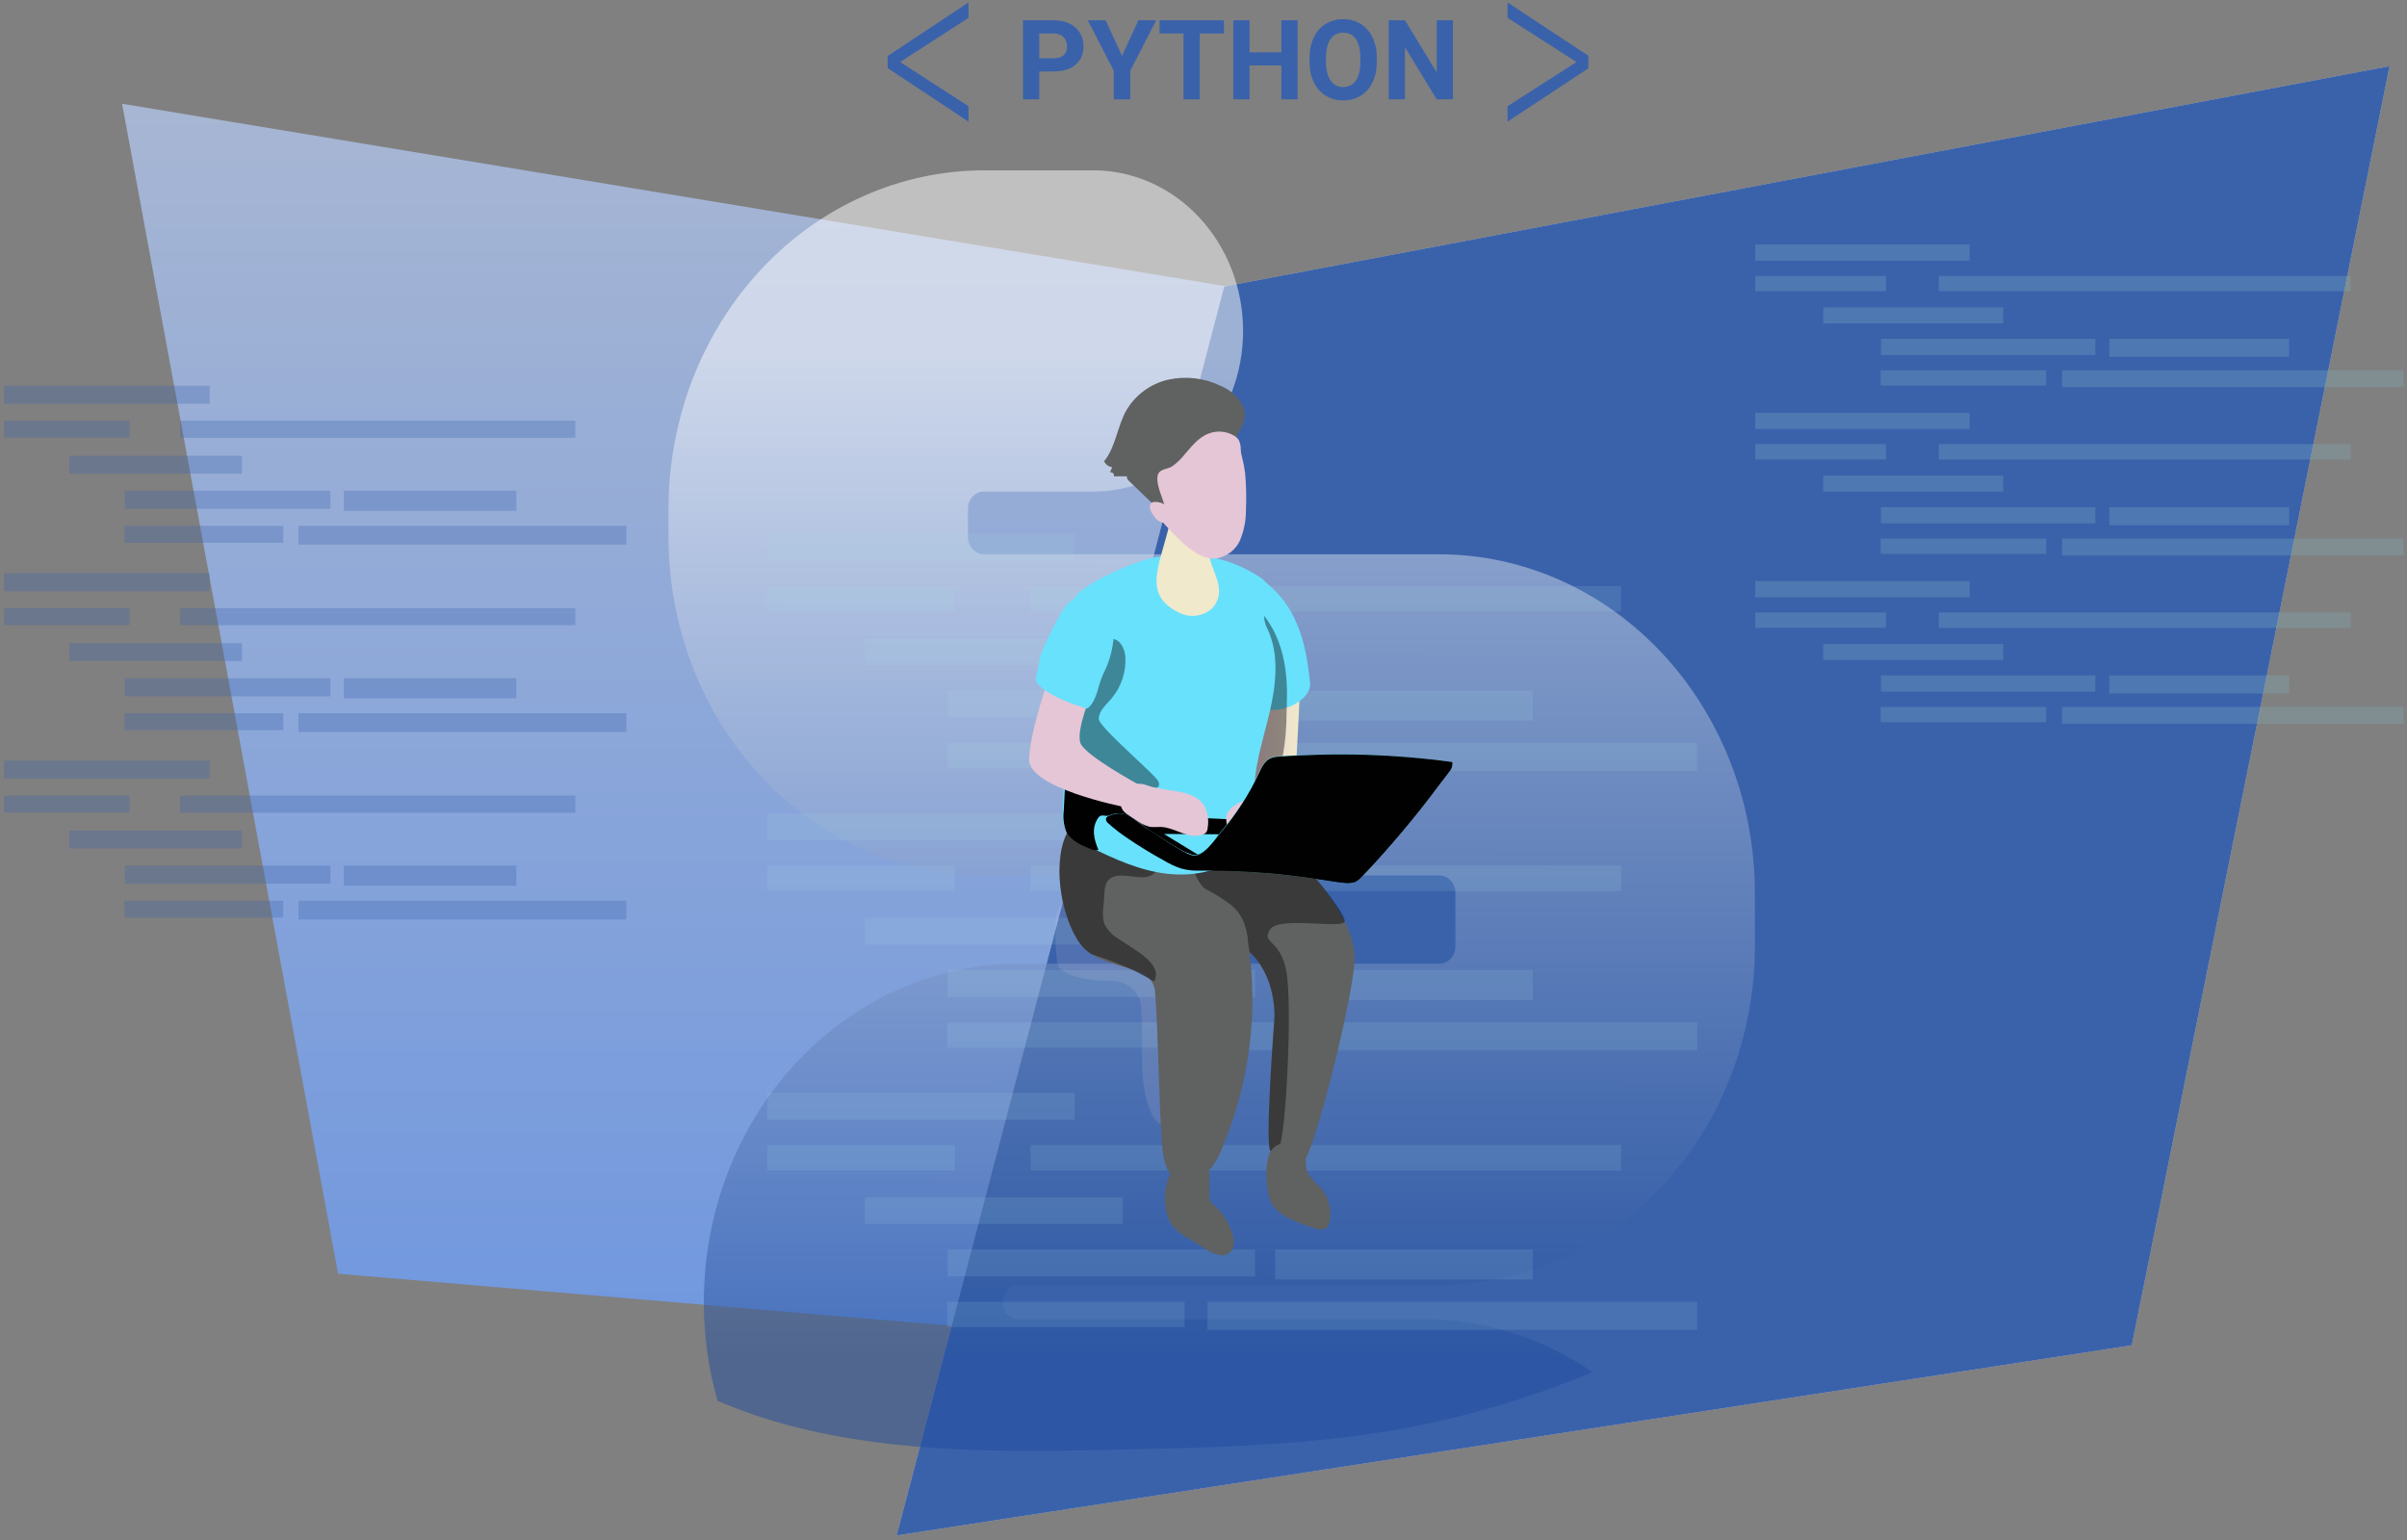<svg width="414" height="265" viewBox="0 0 414 265" fill="none" xmlns="http://www.w3.org/2000/svg">
<rect x="0" y="0" width="414" height="265" fill="#808080" stroke="none"/>
<path d="M21 17.855L231.762 52.714L301.186 239.773L58.152 219.153L21 17.855Z" fill="url(#paint0_linear)"/>
<path d="M411 11.379L210.564 49.298L154.221 264.174L366.664 231.459L411 11.379Z" fill="#C4C4C4"/>
<path d="M411 11.379L210.564 49.298L154.221 264.174L366.664 231.459L411 11.379Z" fill="url(#paint1_linear)"/>
<path d="M193.389 249.396C174.176 249.833 154.713 250.189 136.027 245.33C131.74 244.204 127.529 242.765 123.424 241.024C121.849 235.512 121.051 229.779 121.055 224.015C121.055 223.237 121.055 222.49 121.107 221.696C121.657 206.669 127.611 192.453 137.718 182.033C147.825 171.613 161.301 165.799 175.318 165.809H247.585C248.31 165.805 249.005 165.494 249.517 164.944C250.03 164.394 250.32 163.649 250.324 162.871V153.573C250.32 152.795 250.03 152.05 249.517 151.5C249.005 150.949 248.31 150.639 247.585 150.635H169.225C154.841 150.618 141.051 144.48 130.881 133.567C120.71 122.654 114.99 107.857 114.977 92.424V87.513C114.994 72.082 120.715 57.288 130.885 46.376C141.055 35.465 154.843 29.326 169.225 29.307H188.054C194.884 29.307 201.435 32.219 206.265 37.401C211.095 42.583 213.809 49.612 213.809 56.941C213.809 64.27 211.095 71.299 206.265 76.481C201.435 81.663 194.884 84.575 188.054 84.575H169.225C168.499 84.575 167.802 84.884 167.289 85.436C166.775 85.987 166.487 86.734 166.487 87.513V92.424C166.487 93.204 166.775 93.951 167.289 94.503C167.802 95.055 168.499 95.366 169.225 95.367H247.585C261.967 95.386 275.756 101.524 285.925 112.436C296.095 123.348 301.816 138.142 301.834 153.573V162.871C301.816 178.302 296.095 193.096 285.925 204.007C275.756 214.919 261.967 221.057 247.585 221.076H175.318C174.949 221.06 174.58 221.124 174.234 221.264C173.888 221.404 173.572 221.618 173.305 221.893C173.038 222.168 172.826 222.498 172.681 222.863C172.536 223.228 172.461 223.62 172.461 224.017C172.461 224.414 172.536 224.807 172.681 225.172C172.826 225.537 173.038 225.866 173.305 226.141C173.572 226.416 173.888 226.63 174.234 226.77C174.58 226.911 174.949 226.974 175.318 226.958H244.776C255.109 226.937 265.23 230.105 273.933 236.083C263.837 240.285 253.39 243.441 242.734 245.507C226.468 248.619 209.886 249.035 193.393 249.396" fill="url(#paint2_linear)" fill-opacity="0.5"/>
<path d="M140.891 117.411C141.349 117.411 141.721 117.105 141.721 116.728C141.721 116.351 141.349 116.046 140.891 116.046C140.432 116.046 140.061 116.351 140.061 116.728C140.061 117.105 140.432 117.411 140.891 117.411Z" fill="url(#paint3_linear)"/>
<g opacity="0.52">
<path opacity="0.52" d="M184.839 91.859H131.959V96.501H184.839V91.859Z" fill="#A3D4DF" fill-opacity="0.5"/>
<path opacity="0.52" d="M164.237 100.843H131.959V105.206H164.237V100.843Z" fill="#A3D4DF" fill-opacity="0.5"/>
<path opacity="0.52" d="M278.824 100.843H177.257V105.228H278.824V100.843Z" fill="#A3D4DF" fill-opacity="0.5"/>
<path opacity="0.52" d="M193.12 109.842H148.742V114.433H193.12V109.842Z" fill="#A3D4DF" fill-opacity="0.5"/>
<path opacity="0.52" d="M215.867 118.818H162.987V123.461H215.867V118.818Z" fill="#A3D4DF" fill-opacity="0.5"/>
<path opacity="0.52" d="M263.642 118.818H219.318V123.974H263.642V118.818Z" fill="#A3D4DF" fill-opacity="0.5"/>
<path opacity="0.52" d="M203.749 127.802H162.914V132.166H203.749V127.802Z" fill="#A3D4DF" fill-opacity="0.5"/>
<path opacity="0.52" d="M291.924 127.802H207.666V132.628H291.924V127.802Z" fill="#A3D4DF" fill-opacity="0.5"/>
<path opacity="0.52" d="M184.839 139.947H131.959V144.59H184.839V139.947Z" fill="#A3D4DF" fill-opacity="0.5"/>
<path opacity="0.52" d="M164.237 148.924H131.959V153.288H164.237V148.924Z" fill="#A3D4DF" fill-opacity="0.5"/>
<path opacity="0.52" d="M278.824 148.924H177.257V153.31H278.824V148.924Z" fill="#A3D4DF" fill-opacity="0.5"/>
<path opacity="0.52" d="M193.12 157.908H148.742V162.499H193.12V157.908Z" fill="#A3D4DF" fill-opacity="0.5"/>
<path opacity="0.52" d="M215.867 166.907H162.987V171.549H215.867V166.907Z" fill="#A3D4DF" fill-opacity="0.5"/>
<path opacity="0.52" d="M263.642 166.907H219.318V172.063H263.642V166.907Z" fill="#A3D4DF" fill-opacity="0.5"/>
<path opacity="0.52" d="M203.749 175.884H162.914V180.247H203.749V175.884Z" fill="#A3D4DF" fill-opacity="0.5"/>
<path opacity="0.52" d="M291.924 175.884H207.666V180.709H291.924V175.884Z" fill="#A3D4DF" fill-opacity="0.5"/>
<path opacity="0.52" d="M184.839 188.036H131.959V192.678H184.839V188.036Z" fill="#A3D4DF" fill-opacity="0.5"/>
<path opacity="0.52" d="M164.237 197.013H131.959V201.376H164.237V197.013Z" fill="#A3D4DF" fill-opacity="0.5"/>
<path opacity="0.52" d="M278.824 197.013H177.257V201.398H278.824V197.013Z" fill="#A3D4DF" fill-opacity="0.5"/>
<path opacity="0.52" d="M193.12 205.989H148.742V210.58H193.12V205.989Z" fill="#A3D4DF" fill-opacity="0.5"/>
<path opacity="0.52" d="M215.867 214.973H162.987V219.616H215.867V214.973Z" fill="#A3D4DF" fill-opacity="0.5"/>
<path opacity="0.52" d="M263.642 214.973H219.318V220.129H263.642V214.973Z" fill="#A3D4DF" fill-opacity="0.5"/>
<path opacity="0.52" d="M203.749 223.972H162.914V228.336H203.749V223.972Z" fill="#A3D4DF" fill-opacity="0.5"/>
<path opacity="0.52" d="M291.924 223.972H207.666V228.798H291.924V223.972Z" fill="#A3D4DF" fill-opacity="0.5"/>
</g>
<g opacity="0.52">
<path opacity="0.52" d="M338.762 42.057H301.884V44.852H338.762V42.057Z" fill="#83B5C0"/>
<path opacity="0.52" d="M324.394 47.467H301.884V50.095H324.394V47.467Z" fill="#83B5C0"/>
<path opacity="0.52" d="M404.305 47.467H333.474V50.109H404.305V47.467Z" fill="#83B5C0"/>
<path opacity="0.52" d="M344.537 52.887H313.588V55.652H344.537V52.887Z" fill="#83B5C0"/>
<path opacity="0.52" d="M360.4 58.293H323.522V61.089H360.4V58.293Z" fill="#83B5C0"/>
<path opacity="0.52" d="M393.717 58.293H362.807V61.398H393.717V58.293Z" fill="#83B5C0"/>
<path opacity="0.52" d="M351.949 63.704H323.471V66.332H351.949V63.704Z" fill="#83B5C0"/>
<path opacity="0.52" d="M413.441 63.704H354.681V66.61H413.441V63.704Z" fill="#83B5C0"/>
<path opacity="0.52" d="M338.762 71.018H301.884V73.814H338.762V71.018Z" fill="#83B5C0"/>
<path opacity="0.52" d="M324.394 76.425H301.884V79.053H324.394V76.425Z" fill="#83B5C0"/>
<path opacity="0.52" d="M404.305 76.425H333.474V79.066H404.305V76.425Z" fill="#83B5C0"/>
<path opacity="0.52" d="M344.537 81.835H313.588V84.6H344.537V81.835Z" fill="#83B5C0"/>
<path opacity="0.52" d="M360.4 87.255H323.522V90.051H360.4V87.255Z" fill="#83B5C0"/>
<path opacity="0.52" d="M393.717 87.255H362.807V90.36H393.717V87.255Z" fill="#83B5C0"/>
<path opacity="0.52" d="M351.949 92.661H323.471V95.289H351.949V92.661Z" fill="#83B5C0"/>
<path opacity="0.52" d="M413.441 92.661H354.681V95.567H413.441V92.661Z" fill="#83B5C0"/>
<path opacity="0.52" d="M338.762 99.98H301.884V102.776H338.762V99.98Z" fill="#83B5C0"/>
<path opacity="0.52" d="M324.394 105.386H301.884V108.014H324.394V105.386Z" fill="#83B5C0"/>
<path opacity="0.52" d="M404.305 105.386H333.474V108.028H404.305V105.386Z" fill="#83B5C0"/>
<path opacity="0.52" d="M344.537 110.792H313.588V113.557H344.537V110.792Z" fill="#83B5C0"/>
<path opacity="0.52" d="M360.4 116.203H323.522V118.999H360.4V116.203Z" fill="#83B5C0"/>
<path opacity="0.52" d="M393.717 116.203H362.807V119.308H393.717V116.203Z" fill="#83B5C0"/>
<path opacity="0.52" d="M351.949 121.623H323.471V124.251H351.949V121.623Z" fill="#83B5C0"/>
<path opacity="0.52" d="M413.441 121.623H354.681V124.529H413.441V121.623Z" fill="#83B5C0"/>
</g>
<g opacity="0.3">
<path d="M36.068 66.36H0.681V69.469H36.068V66.36Z" fill="#3A62AB"/>
<path d="M22.275 72.378H0.681V75.303H22.275V72.378Z" fill="#3A62AB"/>
<path d="M98.962 72.378H30.985V75.319H98.962V72.378Z" fill="#3A62AB"/>
<path d="M41.61 78.412H11.906V81.49H41.61V78.412Z" fill="#3A62AB"/>
<path d="M56.832 84.43H21.445V87.539H56.832V84.43Z" fill="#3A62AB"/>
<path d="M88.809 84.43H59.144V87.891H88.809V84.43Z" fill="#3A62AB"/>
<path d="M48.723 90.463H21.395V93.388H48.723V90.463Z" fill="#3A62AB"/>
<path d="M107.735 90.463H51.341V93.695H107.735V90.463Z" fill="#3A62AB"/>
<path d="M36.068 98.61H0.681V101.719H36.068V98.61Z" fill="#3A62AB"/>
<path d="M22.275 104.628H0.681V107.553H22.275V104.628Z" fill="#3A62AB"/>
<path d="M98.962 104.628H30.985V107.569H98.962V104.628Z" fill="#3A62AB"/>
<path d="M41.61 110.647H11.906V113.725H41.61V110.647Z" fill="#3A62AB"/>
<path d="M56.832 116.696H21.445V119.804H56.832V116.696Z" fill="#3A62AB"/>
<path d="M88.809 116.696H59.144V120.156H88.809V116.696Z" fill="#3A62AB"/>
<path d="M48.723 122.714H21.395V125.638H48.723V122.714Z" fill="#3A62AB"/>
<path d="M107.735 122.714H51.341V125.945H107.735V122.714Z" fill="#3A62AB"/>
<path d="M36.068 130.861H0.681V133.969H36.068V130.861Z" fill="#3A62AB"/>
<path d="M22.275 136.879H0.681V139.804H22.275V136.879Z" fill="#3A62AB"/>
<path d="M98.962 136.879H30.985V139.819H98.962V136.879Z" fill="#3A62AB"/>
<path d="M41.61 142.897H11.906V145.975H41.61V142.897Z" fill="#3A62AB"/>
<path d="M56.832 148.93H21.445V152.039H56.832V148.93Z" fill="#3A62AB"/>
<path d="M88.809 148.93H59.144V152.391H88.809V148.93Z" fill="#3A62AB"/>
<path d="M48.723 154.964H21.395V157.889H48.723V154.964Z" fill="#3A62AB"/>
<path d="M107.735 154.964H51.341V158.195H107.735V154.964Z" fill="#3A62AB"/>
</g>
<path d="M178.751 12.295V17.086H175.95V3.49H181.254C182.275 3.49 183.171 3.676 183.943 4.05C184.721 4.424 185.319 4.956 185.736 5.647C186.153 6.332 186.362 7.113 186.362 7.991C186.362 9.323 185.904 10.375 184.989 11.147C184.08 11.912 182.819 12.295 181.207 12.295H178.751ZM178.751 10.026H181.254C181.995 10.026 182.558 9.852 182.944 9.503C183.336 9.155 183.532 8.657 183.532 8.009C183.532 7.343 183.336 6.805 182.944 6.394C182.552 5.983 182.01 5.771 181.319 5.759H178.751V10.026ZM192.982 9.615L195.812 3.49H198.874L194.411 12.155V17.086H191.563V12.155L187.099 3.49H190.171L192.982 9.615ZM210.519 5.759H206.354V17.086H203.553V5.759H199.444V3.49H210.519V5.759ZM223.19 17.086H220.389V11.259H214.926V17.086H212.125V3.49H214.926V8.999H220.389V3.49H223.19V17.086ZM236.814 10.596C236.814 11.934 236.578 13.108 236.105 14.116C235.631 15.125 234.953 15.903 234.069 16.451C233.191 16.998 232.183 17.273 231.043 17.273C229.917 17.273 228.911 17.002 228.027 16.46C227.143 15.918 226.459 15.146 225.973 14.144C225.487 13.136 225.241 11.978 225.235 10.671V9.998C225.235 8.66 225.475 7.483 225.954 6.469C226.44 5.448 227.122 4.666 227.999 4.125C228.883 3.577 229.892 3.303 231.025 3.303C232.158 3.303 233.163 3.577 234.041 4.125C234.925 4.666 235.607 5.448 236.086 6.469C236.571 7.483 236.814 8.657 236.814 9.989V10.596ZM233.976 9.98C233.976 8.554 233.72 7.471 233.21 6.73C232.699 5.989 231.971 5.619 231.025 5.619C230.085 5.619 229.359 5.986 228.849 6.721C228.339 7.449 228.08 8.52 228.074 9.933V10.596C228.074 11.984 228.329 13.061 228.84 13.827C229.35 14.592 230.085 14.975 231.043 14.975C231.983 14.975 232.706 14.608 233.21 13.873C233.714 13.133 233.969 12.056 233.976 10.643V9.98ZM249.906 17.086H247.105L241.651 8.14V17.086H238.85V3.49H241.651L247.114 12.454V3.49H249.906V17.086Z" fill="#3A62AB"/>
<path d="M152.677 9.636L166.583 0.422V3.073L154.871 10.636V10.708L166.583 18.27V20.936L152.677 11.722V9.636Z" fill="#3A62AB"/>
<path d="M273.198 11.751L259.292 20.936V18.27L271.103 10.708V10.636L259.292 3.073V0.422L273.198 9.593V11.751Z" fill="#3A62AB"/>
<path d="M223.526 119.948C223.526 119.948 222.725 138.753 222.109 139.553C221.493 140.354 213.955 140.257 213.955 140.257L214.667 132.567L218.068 121.917L223.526 119.948Z" fill="url(#paint4_linear)"/>
<path d="M213.467 69.263C212.591 67.976 211.36 66.972 209.922 66.375C207.121 65.025 203.948 64.656 200.912 65.326C199.412 65.672 197.998 66.322 196.76 67.236C195.521 68.15 194.483 69.308 193.71 70.64C192.149 73.424 191.917 76.889 189.901 79.362C190.031 79.634 190.226 79.87 190.469 80.049C190.712 80.227 190.995 80.343 191.293 80.386L190.917 81.299C191.009 81.265 191.108 81.259 191.203 81.28C191.298 81.301 191.385 81.349 191.454 81.418C191.523 81.487 191.571 81.574 191.592 81.669C191.613 81.764 191.607 81.863 191.573 81.955H193.83C193.75 82.291 194.022 82.595 194.27 82.835L197.599 86.036C197.908 86.407 198.329 86.668 198.799 86.78C199.383 86.172 200.784 88.38 200.968 87.58C201.152 86.78 199.983 83.155 200.744 82.843L207.145 80.21C208.626 79.602 210.754 79.066 211.698 77.65C212.395 76.609 212.499 75.249 213.203 74.121C214.139 72.536 214.539 71.024 213.467 69.263Z" fill="#606161"/>
<path d="M213.467 69.263C212.591 67.976 211.36 66.972 209.922 66.375C207.121 65.025 203.948 64.656 200.912 65.326C199.412 65.672 197.998 66.322 196.76 67.236C195.521 68.15 194.483 69.308 193.71 70.64C192.149 73.424 191.917 76.889 189.901 79.362C190.031 79.634 190.226 79.87 190.469 80.049C190.712 80.227 190.995 80.343 191.293 80.386L190.917 81.299C191.009 81.265 191.108 81.259 191.203 81.28C191.298 81.301 191.385 81.349 191.454 81.418C191.523 81.487 191.571 81.574 191.592 81.669C191.613 81.764 191.607 81.863 191.573 81.955H193.83C193.75 82.291 194.022 82.595 194.27 82.835L197.599 86.036C197.908 86.407 198.329 86.668 198.799 86.78C199.383 86.172 200.784 87.788 200.968 86.964C201.152 86.14 199.983 83.115 200.744 82.803L207.145 80.17C208.626 79.562 210.754 79.026 211.698 77.609C212.395 76.569 212.499 75.209 213.203 74.081C214.139 72.536 214.539 71.024 213.467 69.263Z" fill="url(#paint5_linear)"/>
<path d="M207.497 73.305C207.97 72.279 208.765 71.436 209.761 70.904C210.083 70.74 210.449 70.684 210.805 70.745C211.161 70.805 211.488 70.979 211.738 71.24C211.989 71.664 212.093 72.159 212.034 72.648V74.793C210.994 75.073 210.394 76.169 209.441 76.674C208.802 76.972 208.095 77.093 207.393 77.026C206.817 77.026 205.312 76.674 205.744 75.921C205.984 75.505 206.433 75.121 206.697 74.737C206.961 74.353 207.233 73.777 207.497 73.305Z" fill="url(#paint6_linear)"/>
<path d="M218.54 100.912C224.31 106.009 224.854 113.763 225.326 117.308C225.91 121.709 215.427 124.51 216.772 119.412C217.46 116.78 212.099 98.647 215.588 99.031C216.796 99.167 216.772 99.351 218.54 100.912Z" fill="#68E1FD"/>
<path opacity="0.4" d="M217.148 105.601C222.046 111.546 221.365 119.284 221.277 122.853C221.269 127.306 220.548 131.728 219.141 135.953C217.722 140.21 215.047 143.937 211.467 146.643C211.191 146.874 210.865 147.036 210.515 147.116C210.132 147.109 209.757 147.014 209.417 146.84C209.077 146.665 208.782 146.414 208.554 146.107C207.685 145.34 207.02 144.37 206.618 143.283C205.817 140.562 208.218 138.097 209.77 135.721C212.971 130.719 212.739 124.27 211.923 118.372C211.555 115.675 211.123 102.368 214.532 103.312C215.708 103.6 215.652 103.776 217.148 105.601Z" fill="url(#paint7_linear)"/>
<path d="M217.148 188.494C217.052 190.095 216.972 191.887 217.948 193.183C220.501 191.655 221.277 188.382 221.597 185.389C222.243 179.527 222.081 173.603 221.117 167.785C221.011 166.848 220.74 165.938 220.317 165.096C219.495 163.892 218.33 162.963 216.972 162.431C216.16 161.984 215.25 161.745 214.323 161.735C213.861 161.742 213.412 161.892 213.038 162.164C212.664 162.436 212.383 162.818 212.235 163.256C212.156 163.825 212.22 164.405 212.419 164.944C212.979 166.873 213.387 168.881 214.419 170.618C215.335 172.06 216.011 173.64 216.42 175.299C217.362 179.631 217.608 184.085 217.148 188.494Z" fill="url(#paint8_linear)"/>
<path d="M182.195 166.585C184.084 168.049 186.564 168.505 188.949 168.673C189.829 168.729 190.709 168.753 191.589 168.793C192.821 168.844 193.989 169.354 194.863 170.224C195.737 171.093 196.254 172.259 196.311 173.49C196.385 175.315 196.423 177.139 196.423 178.964C196.423 183.333 196.271 187.91 198.191 191.831C198.591 192.631 199.239 193.528 200.152 193.536C200.642 193.511 201.11 193.322 201.48 192.999C202.648 192.019 203.458 190.68 203.785 189.19C204.1 187.708 204.23 186.192 204.169 184.677C204.169 178.884 203.665 172.978 201.408 167.641C201.161 167.032 200.867 166.443 200.528 165.88C199.043 163.747 196.803 162.257 194.262 161.711C191.74 161.181 189.151 161.046 186.588 161.311C185.364 161.391 185.155 154.046 182.195 156.174C183.825 157.605 183.246 153.75 182.195 156.174C181.211 157.014 181.467 166.024 182.195 166.585Z" fill="url(#paint9_linear)"/>
<path d="M233.001 164.248C233.265 170.001 225.911 198.657 224.31 199.705C222.974 200.617 220.573 199.401 219.197 198.561C218.933 198.369 218.741 198.217 218.549 198.105C217.485 197.304 219.197 175.299 219.197 175.299C219.197 175.299 219.733 167.833 214.508 163.48C208.674 158.638 202.001 154.181 202.457 150.748C202.499 150.233 202.716 149.747 203.073 149.372C206.01 145.867 222.71 148.572 226.215 151.133L226.407 151.245C226.413 151.268 226.413 151.293 226.407 151.317C226.487 151.397 226.599 151.549 226.791 151.741C227.055 152.085 227.479 152.581 227.935 153.149C229.174 154.857 230.284 156.654 231.256 158.526C232.201 160.303 232.794 162.246 233.001 164.248Z" fill="#606161"/>
<path opacity="0.4" d="M231.287 158.486C231.287 159.975 219.805 157.494 218.396 159.975C216.988 162.455 220.109 161.463 221.221 166.952C222.333 172.442 221.221 195.128 219.997 197.528C219.809 197.916 219.535 198.255 219.196 198.52C218.932 198.328 218.74 198.176 218.548 198.064C217.484 197.264 219.196 175.258 219.196 175.258C219.196 175.258 219.733 167.793 214.507 163.439C214.507 163.439 215.307 158.486 211.682 155.661C208.258 152.997 202.992 150.932 202.456 150.708C202.88 150.556 210.122 148.308 215.956 148.572C219.508 148.726 222.995 149.583 226.214 151.092L226.406 151.204C226.412 151.228 226.412 151.253 226.406 151.276C226.486 151.356 226.598 151.508 226.79 151.7C227.054 152.044 227.479 152.541 227.935 153.109C229.375 154.981 231.287 157.574 231.287 158.486Z" fill="url(#paint10_linear)"/>
<path d="M210.202 197.489C209.605 199.218 208.613 200.785 207.306 202.066C205.889 203.25 203.753 203.746 202.232 202.794C200.44 201.682 200.096 199.321 199.904 197.265C199.296 190.063 199.256 177.628 198.647 170.458C198.58 169.654 198.211 168.905 197.615 168.361C196.706 167.644 195.673 167.102 194.566 166.761C192.398 166.033 189.685 165.464 187.669 164.128C186.942 163.681 186.306 163.1 185.796 162.416C182.211 157.494 180.883 147.508 183.852 142.739C184.248 142.013 184.811 141.393 185.494 140.928C186.177 140.463 186.961 140.168 187.781 140.066C192.966 139.418 202.312 142.819 204.481 147.508C205.169 149.028 205.473 150.709 206.465 152.045C208.178 154.446 211.571 155.166 213.251 157.606C214.012 158.886 214.482 160.318 214.628 161.799C216.516 173.876 214.983 186.239 210.202 197.489Z" fill="#606161"/>
<path opacity="0.4" d="M198.591 166.648C198.748 166.998 198.823 167.378 198.811 167.761C198.798 168.144 198.698 168.519 198.519 168.857C198.215 168.705 197.943 168.513 197.639 168.361C196.654 167.833 195.622 167.297 194.59 166.76C193.141 166.112 191.621 165.504 190.093 164.968C189.292 164.704 188.492 164.432 187.692 164.128C186.965 163.681 186.33 163.1 185.82 162.415C182.235 157.494 180.906 147.508 183.875 142.738C186.78 142.93 189.597 144.267 192.229 145.523C193.79 146.323 195.358 147.011 196.838 147.924C197.831 148.5 199.855 149.34 198.287 150.444C196.158 151.933 192.077 149.3 190.437 151.701C190.136 152.25 189.979 152.867 189.981 153.493C189.901 154.405 189.829 155.358 189.749 156.318C189.646 157.158 189.698 158.009 189.901 158.83C190.368 159.875 191.141 160.754 192.117 161.351C193.83 162.567 195.694 163.52 197.223 164.896C197.791 165.383 198.256 165.979 198.591 166.648Z" fill="url(#paint11_linear)"/>
<path d="M201.992 211.284C202.631 211.906 203.346 212.444 204.121 212.884L207.458 214.957C208.658 215.701 210.243 216.437 211.371 215.597C212.499 214.757 212.307 213.292 211.907 212.084C211.314 210.3 210.275 208.698 208.89 207.427C208.597 207.21 208.35 206.938 208.162 206.627C208.035 206.281 207.983 205.913 208.01 205.546V202.113C208.01 198.64 203.209 199.265 201.72 201.313C199.888 203.818 199.832 208.971 201.992 211.284Z" fill="#606161"/>
<path d="M218.692 207.011C219.519 208.287 220.725 209.273 222.141 209.827C223.498 210.477 224.913 210.999 226.366 211.388C226.662 211.514 226.984 211.566 227.305 211.54C227.626 211.514 227.935 211.409 228.207 211.236C228.439 210.981 228.592 210.664 228.647 210.324C228.889 209.239 228.864 208.112 228.572 207.04C228.281 205.967 227.732 204.982 226.974 204.17C226.281 203.582 225.661 202.913 225.126 202.177C224.47 201.033 224.614 199.633 224.494 198.32C224.238 195.456 219.692 196.2 218.556 198.056C217.42 199.913 217.716 205.202 218.692 207.011Z" fill="#606161"/>
<path d="M182.771 139.97C182.688 141.138 182.968 142.303 183.571 143.306C184.193 144.006 184.968 144.554 185.836 144.907C190.085 147.035 194.398 149.196 199.063 150.076C203.728 150.956 208.882 150.412 212.667 147.539C214.04 146.571 215.08 145.201 215.643 143.618C216.252 141.69 215.844 139.617 215.739 137.593C215.475 132.568 217.156 127.67 218.324 122.773C219.492 117.876 220.117 112.498 217.9 107.977C216.148 104.416 219.917 101.432 216.596 99.255C211.931 96.198 206.449 94.718 198.807 95.854C195.846 96.294 185.74 100.447 184.643 103.232C183.547 106.017 186.748 108.833 186.372 111.834C185.228 121.093 182.771 130.687 182.771 139.97Z" fill="#68E1FD"/>
<path d="M188.821 140.81C188.913 140.643 189.045 140.503 189.206 140.402C189.441 140.304 189.701 140.282 189.95 140.338C191.409 140.466 192.876 140.466 194.335 140.338C194.798 140.336 195.253 140.215 195.655 139.986C195.853 139.868 196.005 139.687 196.086 139.472C196.168 139.257 196.174 139.02 196.103 138.801C195.903 138.369 195.375 138.225 194.911 138.121C193.302 137.748 191.745 137.175 190.278 136.417C189.007 135.647 187.667 134.996 186.277 134.472C185.165 134.136 183.636 134.264 183.244 135.368C183.165 135.628 183.127 135.898 183.132 136.169L182.964 139.497C182.802 140.73 182.959 141.984 183.42 143.138C184.22 144.627 185.869 145.371 187.421 146.011C187.884 146.251 188.414 146.327 188.926 146.227C188.189 144.467 187.677 142.594 188.821 140.81Z" fill="url(#paint12_linear)"/>
<path opacity="0.4" d="M188.99 123.694C188.99 122.293 190.246 121.293 191.158 120.197C192.858 118.196 193.718 115.615 193.559 112.995C193.463 111.506 192.486 109.674 191.022 109.986C190.677 110.081 190.354 110.241 190.07 110.458C186.735 112.763 184.31 116.159 183.212 120.061C182.774 121.438 182.675 122.902 182.924 124.326C183.468 126.203 184.561 127.874 186.061 129.127C188.889 131.799 192.267 133.82 195.959 135.048C196.944 135.369 199.96 136.361 199.264 134.472C198.888 133.416 188.917 125.038 188.99 123.694Z" fill="url(#paint13_linear)"/>
<path d="M180.403 116.644C180.403 116.644 177.202 125.59 177.002 130.599C176.802 135.608 193.286 138.825 193.286 138.825L195.951 135.048C195.951 135.048 186.756 130.063 185.86 127.91C184.964 125.758 187.829 119.052 187.829 119.052L180.403 116.644Z" fill="url(#paint14_linear)"/>
<path d="M191.629 140.026L210.938 140.938L211.898 141.234C211.898 141.234 210.018 147.636 206.593 147.412C203.168 147.187 191.629 140.026 191.629 140.026Z" fill="url(#paint15_linear)"/>
<path d="M200.192 143.482L209.603 143.538C209.603 143.538 207.618 146.827 205.962 147.003L200.192 143.482Z" fill="#68E1FD"/>
<path d="M200.192 143.482L209.603 143.538C209.603 143.538 207.618 146.827 205.962 147.003L200.192 143.482Z" fill="url(#paint16_linear)"/>
<path d="M202.712 105.376C203.585 105.839 204.574 106.039 205.558 105.951C206.542 105.863 207.48 105.491 208.257 104.88C208.99 104.233 209.474 103.35 209.625 102.384C210.042 99.647 207.729 97.11 207.929 94.382C208.033 93.013 208.729 91.613 208.265 90.325C207.849 89.228 201.719 87.444 201.495 88.596C199.927 96.71 196.006 102.032 202.712 105.376Z" fill="url(#paint17_linear)"/>
<path d="M202.368 88.964C202.368 88.964 201.728 100.911 208.169 100.103C208.169 100.103 209.177 99.975 208.873 98.503C208.569 97.03 207.329 95.518 207.401 94.206C207.473 92.893 202.368 88.964 202.368 88.964Z" fill="url(#paint18_linear)"/>
<path d="M213.403 77.297C213.412 77.59 213.447 77.882 213.507 78.169C213.794 79.248 214.013 80.344 214.163 81.45C214.349 83.544 214.394 85.648 214.299 87.748C214.313 89.555 213.96 91.347 213.259 93.013C212.879 93.833 212.3 94.544 211.575 95.082C210.849 95.62 210.001 95.968 209.106 96.094C207.458 96.238 205.905 95.342 204.545 94.342C202.472 92.741 197.207 87.14 199.544 88.364C202.817 90.093 197.351 82.538 199.632 81.042C200.248 80.634 200.976 80.626 201.6 80.242C202.368 79.702 203.055 79.055 203.641 78.321C204.897 76.913 206.041 75.281 207.898 74.585C208.6 74.317 209.353 74.21 210.102 74.271C210.851 74.332 211.577 74.559 212.227 74.937C212.575 75.124 212.868 75.4 213.075 75.737C213.305 76.224 213.418 76.758 213.403 77.297Z" fill="url(#paint19_linear)"/>
<path d="M207.073 138.537C207.716 139.705 207.947 141.055 207.73 142.37C207.72 142.624 207.654 142.873 207.538 143.098C207.344 143.368 207.06 143.561 206.737 143.642C204.441 144.443 202.128 142.394 199.704 142.274C199.095 142.274 198.487 142.338 197.887 142.274C197.118 142.116 196.391 141.8 195.751 141.346C195.046 140.914 194.366 140.45 193.694 139.969C192.094 138.793 192.774 136.705 194.11 135.584C195.318 134.576 196.279 134.744 197.647 135.232C200.512 136.24 205.233 135.736 207.073 138.537Z" fill="url(#paint20_linear)"/>
<path d="M221.55 138.945C221.787 139.096 221.98 139.305 222.11 139.554C222.196 139.811 222.218 140.086 222.174 140.354C221.994 141.924 221.416 143.423 220.494 144.707C220.319 144.999 220.087 145.253 219.813 145.454C219.538 145.655 219.225 145.798 218.893 145.875C217.717 146.043 216.845 144.811 215.741 144.363C214.636 143.915 213.156 144.283 212.124 143.563C211.738 143.237 211.43 142.83 211.221 142.37C211.012 141.911 210.908 141.411 210.915 140.906C210.771 138.913 213.908 137.569 215.597 137.153C217.613 136.689 219.982 137.785 221.55 138.945Z" fill="url(#paint21_linear)"/>
<path d="M216.556 132.888C217.028 131.895 217.564 130.791 218.588 130.375C219.009 130.222 219.453 130.141 219.901 130.135C229.875 129.388 239.901 129.718 249.804 131.119C249.844 131.441 249.81 131.769 249.703 132.075C249.596 132.382 249.42 132.66 249.188 132.888C244.459 139.081 239.722 145.291 234.24 150.828C233.918 151.199 233.527 151.504 233.088 151.724C232.49 151.936 231.848 151.988 231.223 151.876C229.623 151.716 228.023 151.444 226.422 151.212C220.144 150.267 213.806 149.781 207.457 149.756C205.983 149.828 204.506 149.685 203.072 149.332C202.035 148.98 201.041 148.51 200.111 147.931C196.74 146.161 193.567 144.036 190.645 141.594C190.421 141.394 190.181 141.13 190.229 140.834C190.277 140.538 190.573 140.37 190.845 140.266C193.958 139.041 195.462 141.546 198.343 143.25C200.103 144.291 203.072 146.499 205.033 147.075C206.801 147.595 208.978 144.371 210.026 143.074C212.647 139.985 214.843 136.559 216.556 132.888Z" fill="#68E1FD"/>
<path d="M249.165 132.904C248.637 133.584 248.101 134.312 247.564 135C243.464 140.556 239.008 145.84 234.225 150.821C233.9 151.189 233.512 151.498 233.081 151.733C232.475 151.919 231.836 151.971 231.208 151.885C229.608 151.733 228.007 151.429 226.407 151.205C220.464 150.292 214.463 149.818 208.45 149.788C208.106 149.788 207.802 149.788 207.458 149.788C206.842 149.788 206.234 149.788 205.666 149.788C204.788 149.777 203.916 149.648 203.073 149.404C202.032 149.046 201.033 148.574 200.096 147.996C197.922 146.807 195.81 145.509 193.767 144.107C192.669 143.366 191.623 142.551 190.638 141.666C190.512 141.583 190.408 141.47 190.336 141.338C190.263 141.205 190.224 141.057 190.222 140.906C190.222 140.594 190.566 140.442 190.83 140.33C193.959 139.114 194.879 141.13 197.736 142.85C199.496 143.883 203.089 146.571 205.033 147.148C206.818 147.676 208.979 144.451 210.011 143.187C212.642 140.09 214.849 136.656 216.572 132.976C217.029 131.984 217.557 130.871 218.589 130.455C219.002 130.291 219.441 130.202 219.885 130.191C229.863 129.443 239.892 129.752 249.805 131.111C249.842 131.439 249.803 131.771 249.692 132.082C249.581 132.392 249.401 132.674 249.165 132.904Z" fill="url(#paint22_linear)"/>
<path d="M249.164 132.888C244.971 138.377 239.105 145.899 234.224 150.821C233.898 151.189 233.511 151.498 233.08 151.733C232.474 151.919 231.835 151.971 231.207 151.885C229.607 151.733 228.006 151.429 226.406 151.205C220.463 150.292 214.461 149.818 208.449 149.788C209.283 149.057 210.024 148.226 210.658 147.316C213.261 144.204 215.453 140.769 217.179 137.097C217.636 136.105 219.764 132.888 220.796 132.464C221.216 132.33 221.652 132.255 222.093 132.24C231.115 131.555 240.184 131.772 249.164 132.888Z" fill="url(#paint23_linear)"/>
<path d="M198.592 86.348C198.414 86.357 198.241 86.409 198.088 86.5C197.976 86.588 197.888 86.701 197.831 86.831C197.774 86.961 197.749 87.103 197.76 87.244C197.787 87.525 197.871 87.797 198.008 88.044C198.198 88.416 198.429 88.764 198.696 89.085C198.923 89.398 199.232 89.644 199.589 89.793C199.946 89.943 200.338 89.991 200.721 89.933C201.046 89.829 201.322 89.608 201.494 89.312C201.665 89.016 201.721 88.667 201.649 88.332C201.402 87.73 200.977 87.217 200.43 86.863C199.884 86.508 199.243 86.328 198.592 86.348Z" fill="url(#paint24_linear)"/>
<path d="M199.872 88.06C199.664 87.932 199.68 87.62 199.536 87.42C199.392 87.22 199.031 87.172 198.647 87.196C198.629 87.21 198.616 87.228 198.607 87.249C198.599 87.27 198.596 87.293 198.599 87.316C198.588 87.592 198.636 87.867 198.741 88.123C198.846 88.378 199.005 88.608 199.207 88.796C199.344 88.948 199.514 89.066 199.704 89.14C199.799 89.176 199.902 89.186 200.003 89.171C200.104 89.156 200.199 89.115 200.28 89.052C200.369 88.961 200.433 88.848 200.465 88.725C200.497 88.601 200.497 88.471 200.464 88.348C200.336 87.972 200.192 88.228 199.872 88.06Z" fill="url(#paint25_linear)"/>
<path d="M179.098 112.467C178.896 112.895 178.784 113.361 178.77 113.835C178.77 114.403 177.97 116.716 178.21 117.22C179.458 119.684 186.884 122.021 187.068 121.877C188.733 120.509 188.829 117.876 189.749 115.963C190.695 114.129 191.292 112.135 191.509 110.082C191.717 106.985 190.277 103.68 187.052 102.88C184.075 102.136 182.963 104.657 181.707 106.921C180.713 108.709 179.842 110.561 179.098 112.467Z" fill="#68E1FD"/>
<defs>
<linearGradient id="paint0_linear" x1="161.093" y1="17.855" x2="161.093" y2="239.773" gradientUnits="userSpaceOnUse">
<stop stop-color="#A7B6D3"/>
<stop offset="1" stop-color="#6E96DF"/>
</linearGradient>
<linearGradient id="paint1_linear" x1="154.334" y1="342.611" x2="154.334" y2="595.406" gradientUnits="userSpaceOnUse">
<stop stop-color="#3A62AB"/>
<stop offset="1" stop-color="white" stop-opacity="0"/>
</linearGradient>
<linearGradient id="paint2_linear" x1="208.405" y1="29.307" x2="208.299" y2="383.88" gradientUnits="userSpaceOnUse">
<stop offset="0.091" stop-color="white"/>
<stop offset="0.577" stop-color="#1F4C9D"/>
</linearGradient>
<linearGradient id="paint3_linear" x1="620.3" y1="247.369" x2="618.334" y2="286.85" gradientUnits="userSpaceOnUse">
<stop stop-color="#010101" stop-opacity="0"/>
<stop offset="0.95" stop-color="#010101"/>
</linearGradient>
<linearGradient id="paint4_linear" x1="213.955" y1="130.103" x2="223.526" y2="130.103" gradientUnits="userSpaceOnUse">
<stop stop-color="#E5C6D6"/>
<stop offset="0.42" stop-color="#EAD4D0"/>
<stop offset="1" stop-color="#F0E9CB"/>
</linearGradient>
<linearGradient id="paint5_linear" x1="11181.5" y1="1169.4" x2="11407.3" y2="1734.58" gradientUnits="userSpaceOnUse">
<stop stop-color="#010101" stop-opacity="0"/>
<stop offset="0.95" stop-color="#010101"/>
</linearGradient>
<linearGradient id="paint6_linear" x1="3140.8" y1="393.485" x2="3191.55" y2="393.485" gradientUnits="userSpaceOnUse">
<stop stop-color="#010101" stop-opacity="0"/>
<stop offset="0.95" stop-color="#010101"/>
</linearGradient>
<linearGradient id="paint7_linear" x1="7280.86" y1="3785.21" x2="6167.09" y2="3801.8" gradientUnits="userSpaceOnUse">
<stop stop-color="#010101" stop-opacity="0"/>
<stop offset="0.95" stop-color="#010101"/>
</linearGradient>
<linearGradient id="paint8_linear" x1="4788.73" y1="5902.27" x2="5188.36" y2="5850.46" gradientUnits="userSpaceOnUse">
<stop stop-color="#010101" stop-opacity="0"/>
<stop offset="0.95" stop-color="#010101"/>
</linearGradient>
<linearGradient id="paint9_linear" x1="11145.6" y1="6092.62" x2="13036.9" y2="5371.9" gradientUnits="userSpaceOnUse">
<stop stop-color="#FCE4E4" stop-opacity="0.11"/>
<stop offset="0.182" stop-color="#FBEBEB" stop-opacity="0.173"/>
<stop offset="0.323" stop-color="#FBF1F1" stop-opacity="0.222"/>
<stop offset="0.713" stop-color="#9A9292" stop-opacity="0.356"/>
<stop offset="0.714" stop-color="#9A9292" stop-opacity="0.356"/>
<stop offset="0.714" stop-color="#938C8C" stop-opacity="0.385"/>
<stop offset="0.802" stop-color="#635E5E" stop-opacity="0.588"/>
<stop offset="0.859" stop-color="#3D3A3A" stop-opacity="0.747"/>
<stop offset="0.922" stop-color="#2F2D2D" stop-opacity="0.806"/>
<stop offset="0.922" stop-color="#2F2D2D" stop-opacity="0.806"/>
<stop offset="0.95" stop-color="#010101"/>
</linearGradient>
<linearGradient id="paint10_linear" x1="14184.8" y1="9108.25" x2="12376.5" y2="8533.9" gradientUnits="userSpaceOnUse">
<stop stop-color="#010101" stop-opacity="0"/>
<stop offset="0.95" stop-color="#010101"/>
</linearGradient>
<linearGradient id="paint11_linear" x1="7591.78" y1="4161.37" x2="6865.04" y2="4113.14" gradientUnits="userSpaceOnUse">
<stop stop-color="#010101" stop-opacity="0"/>
<stop offset="0.95" stop-color="#010101"/>
</linearGradient>
<linearGradient id="paint12_linear" x1="6048.38" y1="1755.52" x2="5581.29" y2="1635.52" gradientUnits="userSpaceOnUse">
<stop stop-color="#010101" stop-opacity="0"/>
<stop offset="0.95" stop-color="#010101"/>
</linearGradient>
<linearGradient id="paint13_linear" x1="7617.4" y1="2969.08" x2="6541.97" y2="3194.87" gradientUnits="userSpaceOnUse">
<stop stop-color="#010101" stop-opacity="0"/>
<stop offset="0.95" stop-color="#010101"/>
</linearGradient>
<linearGradient id="paint14_linear" x1="8212.48" y1="2742.29" x2="8661.23" y2="2742.29" gradientUnits="userSpaceOnUse">
<stop stop-color="#E5C6D6"/>
<stop offset="0.42" stop-color="#EAD4D0"/>
<stop offset="1" stop-color="#F0E9CB"/>
</linearGradient>
<linearGradient id="paint15_linear" x1="9824.38" y1="1085.94" x2="9504.11" y2="1480.48" gradientUnits="userSpaceOnUse">
<stop stop-color="#010101" stop-opacity="0"/>
<stop offset="0.95" stop-color="#010101"/>
</linearGradient>
<linearGradient id="paint16_linear" x1="4519.49" y1="626.163" x2="4518.71" y2="657.267" gradientUnits="userSpaceOnUse">
<stop stop-color="#010101" stop-opacity="0"/>
<stop offset="0.95" stop-color="#010101"/>
</linearGradient>
<linearGradient id="paint17_linear" x1="5176.82" y1="1362.01" x2="4982.04" y2="1598.14" gradientUnits="userSpaceOnUse">
<stop stop-color="#E5C6D6"/>
<stop offset="0.42" stop-color="#EAD4D0"/>
<stop offset="1" stop-color="#F0E9CB"/>
</linearGradient>
<linearGradient id="paint18_linear" x1="3194.08" y1="1014.73" x2="3658.37" y2="681.739" gradientUnits="userSpaceOnUse">
<stop stop-color="#010101" stop-opacity="0"/>
<stop offset="0.95" stop-color="#010101"/>
</linearGradient>
<linearGradient id="paint19_linear" x1="7212.77" y1="1118.03" x2="7470.14" y2="1653.23" gradientUnits="userSpaceOnUse">
<stop stop-color="#E5C6D6"/>
<stop offset="0.42" stop-color="#EAD4D0"/>
<stop offset="1" stop-color="#F0E9CB"/>
</linearGradient>
<linearGradient id="paint20_linear" x1="6869.16" y1="1328.15" x2="7150.96" y2="1328.15" gradientUnits="userSpaceOnUse">
<stop stop-color="#E5C6D6"/>
<stop offset="0.42" stop-color="#EAD4D0"/>
<stop offset="1" stop-color="#F0E9CB"/>
</linearGradient>
<linearGradient id="paint21_linear" x1="5474.82" y1="1336.16" x2="5633.5" y2="1336.16" gradientUnits="userSpaceOnUse">
<stop stop-color="#E5C6D6"/>
<stop offset="0.42" stop-color="#EAD4D0"/>
<stop offset="1" stop-color="#F0E9CB"/>
</linearGradient>
<linearGradient id="paint22_linear" x1="29122.7" y1="3493.38" x2="28799.2" y2="872.665" gradientUnits="userSpaceOnUse">
<stop stop-color="#010101" stop-opacity="0"/>
<stop offset="0.95" stop-color="#010101"/>
</linearGradient>
<linearGradient id="paint23_linear" x1="20296.2" y1="3128.57" x2="19952.5" y2="1031.96" gradientUnits="userSpaceOnUse">
<stop stop-color="#010101" stop-opacity="0"/>
<stop offset="0.95" stop-color="#010101"/>
</linearGradient>
<linearGradient id="paint24_linear" x1="1962.38" y1="335.187" x2="1981.6" y2="335.187" gradientUnits="userSpaceOnUse">
<stop stop-color="#E5C6D6"/>
<stop offset="0.42" stop-color="#EAD4D0"/>
<stop offset="1" stop-color="#F0E9CB"/>
</linearGradient>
<linearGradient id="paint25_linear" x1="1435.24" y1="112.851" x2="1447.95" y2="103.743" gradientUnits="userSpaceOnUse">
<stop stop-color="#010101" stop-opacity="0"/>
<stop offset="0.95" stop-color="#010101"/>
</linearGradient>
</defs>
</svg>
